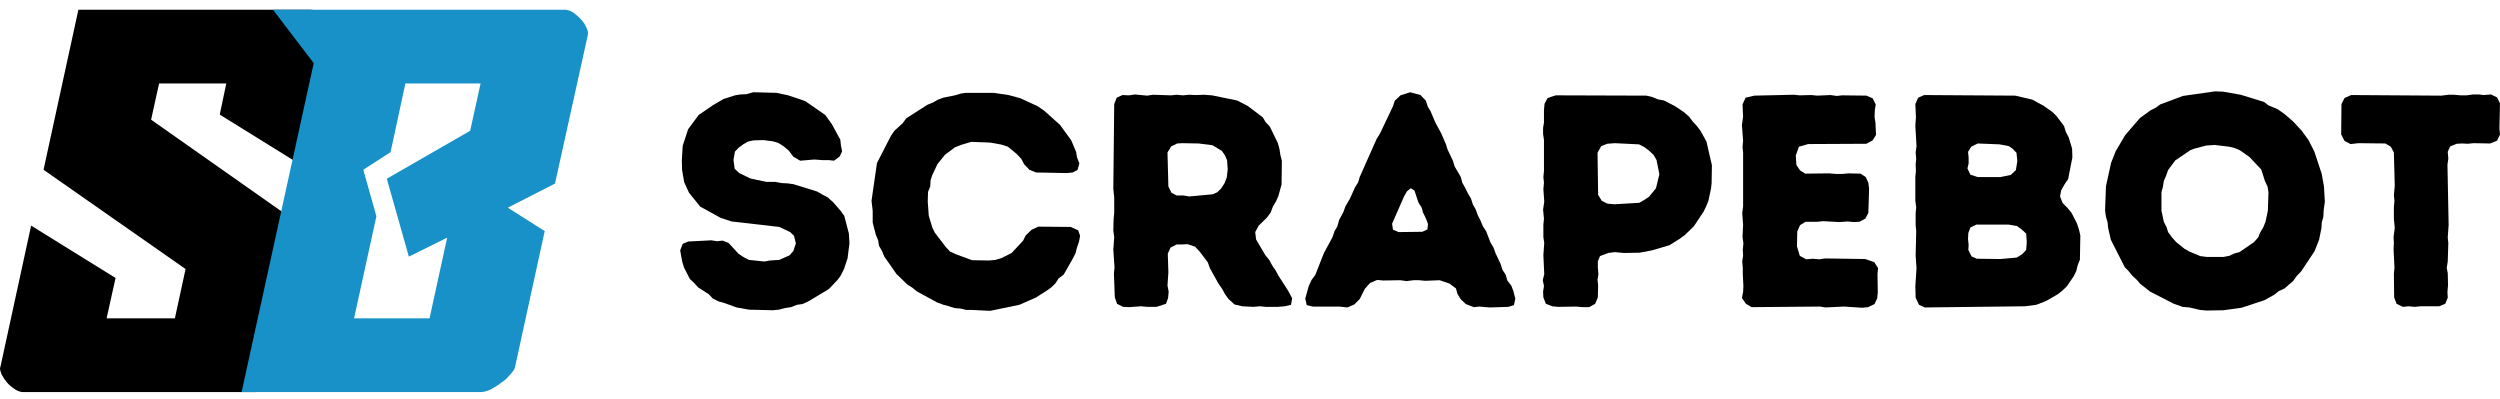 <svg width="207" height="33" viewBox="0 0 207 33" fill="none" xmlns="http://www.w3.org/2000/svg">
<g id="Group 21">
<g id="Group 20">
<g id="Group">
<g id="Group_2">
<g id="Group_3">
<path id="Vector" d="M1.923 32.465C1.694 32.465 1.454 32.381 1.205 32.21C0.976 32.062 0.767 31.881 0.575 31.668C0.404 31.46 0.253 31.233 0.121 30.982C0.083 30.87 0.049 30.763 0.017 30.655C-0.011 30.549 -0.005 30.46 0.033 30.384L2.577 18.68L9.569 23.017L8.827 26.358H14.48L15.365 22.276L3.605 14.056L6.491 0.806H25.705C25.948 0.806 26.186 0.883 26.415 1.037C26.642 1.186 26.853 1.368 27.045 1.579C27.214 1.786 27.366 2.016 27.499 2.265C27.579 2.51 27.607 2.717 27.587 2.887L25.187 13.825L18.195 9.488L18.737 6.913H13.172L12.511 9.91L24.246 18.162L21.137 32.465H1.923Z" fill="black"/>
</g>
</g>
</g>
<g id="Group_4">
<g id="Group_5">
<g id="Group_6">
<path id="Vector_2" d="M20.004 32.465L25.976 5.23L22.603 0.806H46.76C46.987 0.806 47.225 0.883 47.47 1.037C47.585 1.133 47.695 1.224 47.797 1.308C47.902 1.394 48.004 1.491 48.1 1.603C48.291 1.794 48.443 2.023 48.554 2.289C48.67 2.502 48.71 2.701 48.674 2.887L45.955 15.196L42.048 17.197L45.102 19.135L42.646 30.384C42.624 30.54 42.499 30.739 42.272 30.982C42.16 31.116 42.044 31.241 41.929 31.357C41.817 31.468 41.684 31.572 41.53 31.668C41.381 31.785 41.235 31.887 41.092 31.971C40.948 32.056 40.799 32.146 40.645 32.242C40.304 32.391 40.031 32.465 39.824 32.465H20.004ZM39.792 6.913H33.566L32.338 12.597L30.081 14.056L31.166 17.907L29.316 26.358H35.567L37.026 19.677L33.853 21.247L32.027 14.798L38.931 10.827L39.792 6.913Z" fill="#1791C8"/>
</g>
</g>
</g>
</g>
<g id="Group 19">
<g id="Group_7">
<g id="Group_8">
<g id="Group_9">
<path id="Vector_3" d="M62.011 25.64L60.988 25.457L60.013 25.103L59.501 24.957L59.026 24.725L58.684 24.36L57.807 23.799L57.478 23.433L57.124 23.104L56.649 22.178L56.503 21.727L56.405 21.227L56.32 20.728L56.527 20.192L56.978 19.997L58.904 19.899L59.379 19.972L59.83 19.923L60.33 20.118L61.158 21.02L61.585 21.301L62.011 21.52L63.291 21.654L63.742 21.569L64.522 21.52L65.375 21.142L65.692 20.777L65.899 20.143L65.741 19.521L65.424 19.216L64.522 18.79L60.586 18.339L59.684 18.047L57.977 17.108L57.051 15.962L56.649 15.085L56.478 14.085L56.454 13.306L56.527 12.075L56.978 10.697L57.855 9.515L59.05 8.699L59.903 8.199L60.854 7.894L61.305 7.821L61.816 7.797L62.365 7.638L64.291 7.687L65.266 7.894L66.667 8.369L68.325 9.515L68.873 10.271L69.58 11.575L69.629 12.05L69.726 12.525L69.531 12.952L69.056 13.306L68.605 13.257H68.105L67.423 13.208L66.253 13.306L65.692 12.976L65.314 12.477L64.9 12.123L64.437 11.831L63.986 11.697L63.194 11.599L62.389 11.624L61.938 11.721L61.536 11.953L61.158 12.233L60.854 12.55L60.732 13.232L60.829 13.976L61.207 14.329L62.133 14.78L63.462 15.06H64.193L64.717 15.158L65.217 15.182L65.717 15.255L67.679 15.865L68.13 16.133L68.532 16.34L68.983 16.742L69.629 17.486L69.909 17.888L70.287 19.338L70.336 20.143L70.177 21.398L70.031 21.825L69.885 22.276L69.605 22.824L69.349 23.178L68.629 23.933L66.923 24.957L66.448 25.176L65.997 25.237L65.497 25.432L64.998 25.505L64.498 25.64L63.986 25.688L62.011 25.64Z" fill="black"/>
</g>
</g>
</g>
<g id="Group_10">
<g id="Group_11">
<g id="Group_12">
<path id="Vector_4" d="M80.486 25.664H80.01L79.559 25.554L79.023 25.506L78.499 25.335L78.121 25.237L77.621 25.055L75.915 24.128L75.549 23.824L75.123 23.555L74.221 22.678L73.21 21.228L73.039 20.801L72.783 20.35L72.71 19.899L72.515 19.424L72.259 18.437V17.437L72.161 16.633L72.612 13.501L73.77 11.246L74.063 10.819L74.745 10.198L75.038 9.795L76.793 8.674L77.244 8.491L77.621 8.272L78.097 8.089L79.072 7.894L79.559 7.748L79.974 7.687H82.265L83.508 7.87L84.495 8.138L85.921 8.796L86.47 9.174L87.774 10.344L88.7 11.624L89.102 12.574L89.175 13.025L89.37 13.525L89.224 14.061L88.822 14.281L88.322 14.329L85.787 14.281L85.239 14.061L84.788 13.586L84.568 13.159L84.191 12.757L83.459 12.148L82.935 11.977L81.985 11.806L80.425 11.745L79.559 12.002L79.072 12.197L78.255 12.806L77.621 13.586L77.195 14.488L77.049 14.939L77.024 15.438L76.841 15.889L76.817 16.694L76.902 17.864L77.195 18.839L77.402 19.265L78.328 20.472L78.657 20.825L79.133 21.045L80.486 21.544L81.887 21.569L82.411 21.52L82.911 21.374L83.764 20.947L84.715 19.924L84.922 19.497L85.422 19.022L85.97 18.766L88.651 18.79L89.273 19.07L89.431 19.521L89.346 19.997L89.175 20.496L89.053 20.972L88.822 21.423L88.079 22.727L87.652 23.056L87.372 23.482L87.043 23.799L86.616 24.104L86.165 24.384L85.787 24.628L84.41 25.237L81.985 25.737L80.486 25.664Z" fill="black"/>
</g>
</g>
</g>
<g id="Group_13">
<g id="Group_14">
<g id="Group_15">
<path id="Vector_5" d="M92.305 24.604L92.232 22.654L92.281 22.13L92.183 20.667L92.257 19.643L92.183 19.095L92.208 18.144L92.257 17.62V16.365L92.183 15.634L92.257 8.613L92.464 8.089L92.939 7.87L93.487 7.894L93.963 7.821L94.987 7.919L95.462 7.846L96.973 7.894L97.4 7.846L97.948 7.894L98.448 7.846L98.996 7.87L99.728 7.846L100.349 7.894L102.433 8.321L103.311 8.772L104.566 9.723L104.785 10.1L105.139 10.478L105.809 11.855L105.943 12.355L106.016 12.831L106.138 13.306L106.114 15.28L105.846 16.243L105.663 16.657L105.395 17.108L105.212 17.596L104.907 18.01L104.213 18.693L103.932 19.217L104.005 19.826L104.761 21.118L105.09 21.52L105.334 21.971L105.639 22.422L105.87 22.849L106.662 24.08L106.991 24.701L106.894 25.238L106.37 25.36L105.809 25.408H104.81L104.31 25.36L103.762 25.408L102.86 25.36L102.226 25.213L101.726 24.762L101.434 24.36L101.202 23.933L100.873 23.458L100.179 22.203L100.008 21.727L99.35 20.85L98.948 20.423L98.326 20.216L97.875 20.241H97.424L96.924 20.497L96.693 20.996L96.742 22.556L96.668 23.629L96.766 24.153L96.717 24.677L96.547 25.152L95.766 25.408H95.011L94.487 25.36L93.463 25.433L92.988 25.408L92.488 25.152L92.305 24.604ZM97.424 16.182H97.972L98.472 16.267L100.422 16.085L100.8 15.914L101.105 15.609L101.385 15.183L101.58 14.683L101.653 14.013L101.604 13.281L101.434 12.879L101.178 12.501L100.398 12.026L99.252 11.88L97.875 11.855L97.473 11.88L96.973 12.124L96.668 12.623L96.742 15.439L96.998 15.963L97.424 16.182Z" fill="black"/>
</g>
</g>
</g>
<g id="Group_16">
<g id="Group_17">
<g id="Group_18">
<path id="Vector_6" d="M108.075 24.725L108.367 23.677L108.599 23.178L108.903 22.775L109.622 20.947L110.329 19.643L110.5 19.143L110.732 18.741L110.878 18.217L111.231 17.559L111.402 17.084L111.78 16.438L112.182 15.536L112.462 15.085L112.584 14.658L113.986 11.502L114.266 11.051L115.339 8.796L115.485 8.345L115.96 7.894L116.765 7.638L117.618 7.87L118.069 8.345L118.215 8.82L118.446 9.198L118.849 10.149L119.348 11.075L119.726 11.953L119.848 12.355L120.299 13.306L120.445 13.781L120.957 14.658L121.079 15.134L121.323 15.56L121.53 15.987L121.798 16.438L121.956 16.937L122.176 17.315L122.359 17.815L122.578 18.241L122.785 18.741L123.053 19.143L123.407 20.07L123.663 20.496L123.833 20.972L124.26 21.873L124.406 22.349L124.662 22.727L124.808 23.226L125.137 23.653L125.308 24.104L125.467 24.725L125.357 25.262L124.906 25.408L123.358 25.457L122.481 25.384L122.03 25.432L121.371 25.176L120.957 24.786L120.677 24.335L120.555 23.884L120.019 23.482L119.202 23.202L118.02 23.251L117.496 23.202H117.045L116.46 23.275L115.936 23.202L114.534 23.226L114.034 23.178L113.437 23.433L113.011 23.909L112.584 24.762L112.133 25.213L111.56 25.457L110.902 25.384H108.696L108.197 25.262L108.075 24.725ZM115.814 19.216L117.764 19.192L118.19 18.997L118.239 18.546L118.069 18.095L117.825 17.596L117.715 17.193L117.447 16.767L117.118 15.78L116.813 15.585L116.496 15.841L116.265 16.243L115.265 18.522L115.339 19.021L115.814 19.216Z" fill="black"/>
</g>
</g>
</g>
<g id="Group_19">
<g id="Group_20">
<g id="Group_21">
<path id="Vector_7" d="M127.791 24.628L127.767 24.152L127.84 23.677L127.742 23.202L127.864 22.702L127.791 21.118L127.864 20.118L127.791 19.643V18.595L127.84 18.12L127.767 17.364L127.864 16.694L127.791 15.658L127.84 15.109L127.791 14.658L127.84 14.159V11.599L127.767 11.075V10.6L127.84 10.149V9.125L127.889 8.589L128.145 8.113L128.815 7.894L136.31 7.918L136.761 8.016L137.261 8.223L137.785 8.321L138.699 8.796L139.443 9.296L139.869 9.673L140.149 10.051L140.466 10.393L140.795 10.819L141.295 11.721L141.746 13.683L141.722 15.158L141.673 15.609L141.454 16.633L141.271 17.084L141.051 17.535L140.247 18.741L139.491 19.472L139.089 19.765L138.236 20.301L136.786 20.728L135.762 20.923L134.458 20.947L133.702 20.874L133.154 20.947L132.483 21.203L132.301 21.63V22.154L132.349 22.702L132.276 23.153L132.325 23.628L132.301 24.628L132.081 25.152L131.581 25.432H131.045L130.497 25.384L129.022 25.408L128.522 25.359L127.998 25.152L127.791 24.628ZM133.105 16.864L133.678 16.913L135.737 16.791L136.14 16.559L136.542 16.291L137.115 15.585L137.395 14.427L137.163 13.257L136.92 12.83L136.517 12.452L136.14 12.172L135.713 11.953L133.702 11.855L133.081 11.904L132.581 12.099L132.276 12.647L132.325 16.133L132.63 16.633L133.105 16.864Z" fill="black"/>
</g>
</g>
</g>
<g id="Group_22">
<g id="Group_23">
<g id="Group_24">
<path id="Vector_8" d="M144.231 24.677L144.329 24.177L144.353 23.677L144.304 22.702V22.202L144.256 21.63L144.329 21.179L144.304 20.691L144.353 20.143L144.28 19.619L144.329 18.619L144.256 17.644L144.329 17.108V12.623L144.28 12.172L144.329 11.648L144.231 10.368L144.329 9.649L144.28 8.65L144.536 8.089L145.255 7.918L148.546 7.845L148.997 7.894L149.972 7.87L150.471 7.918L151.568 7.87L152.08 7.943L152.531 7.894L154.53 7.918L155.054 8.138L155.31 8.65L155.237 9.125L155.212 9.673L155.286 10.149L155.334 11.172L155.054 11.623L154.53 11.904L149.716 11.928L148.948 12.148L148.692 12.879L148.741 13.659L149.045 14.11L149.472 14.378L151.446 14.354L152.019 14.402H152.555L153.055 14.354L154.055 14.378L154.481 14.658L154.701 15.133L154.761 15.633L154.701 17.62L154.457 18.095L153.957 18.363L153.506 18.388L152.982 18.339L152.3 18.388L150.971 18.314L150.471 18.363H149.496L149.045 18.644L148.814 19.168L148.789 20.399L149.021 21.179L149.545 21.471L150.094 21.422L150.642 21.471L151.117 21.398L154.432 21.447L155.188 21.703L155.505 22.202L155.456 22.678L155.481 24.226L155.432 24.701L155.212 25.176L154.676 25.432L154.201 25.481L152.677 25.383L151.142 25.456L150.691 25.383L145.036 25.432L144.56 25.152L144.231 24.677Z" fill="black"/>
</g>
</g>
</g>
<g id="Group_25">
<g id="Group_26">
<g id="Group_27">
<path id="Vector_9" d="M158.615 24.653L158.59 23.702L158.688 22.203L158.615 21.179L158.663 19.119L158.615 18.644V17.645L158.663 17.169L158.59 16.633V14.634L158.639 14.159L158.615 13.635L158.663 13.16L158.615 12.623L158.688 12.099L158.59 10.43L158.639 9.698L158.59 8.614L158.822 8.089L159.321 7.87L166.866 7.919L168.267 8.248L169.193 8.748L169.937 9.272L170.29 9.625L170.9 10.43L171.046 10.905L171.29 11.38L171.57 12.306L171.594 13.025L171.241 14.829L170.949 15.256L170.668 15.756L170.571 16.267L170.79 16.816L171.168 17.194L171.521 17.62L171.972 18.498L172.143 19.022L172.253 19.497L172.216 21.496L172.021 21.996L171.924 22.422L171.692 22.898L171.119 23.726L170.717 24.104L170.388 24.36L169.437 24.909L168.608 25.238L167.658 25.36L159.37 25.457L158.895 25.238L158.615 24.653ZM163.758 14.659H165.635L166.488 14.488L166.914 14.086L167.036 13.33L166.963 12.648L166.634 12.306L166.329 12.099L165.562 11.953L163.758 11.88L163.221 12.148L162.953 12.575L163.002 13.05V13.525L162.905 13.952L163.148 14.464L163.758 14.659ZM163.672 21.423L165.635 21.447L166.988 21.325L167.438 21.045L167.768 20.692L167.816 20.046L167.768 19.339L167.39 18.997L167.012 18.717L166.305 18.595H163.648L163.148 18.839L162.978 19.29L162.953 19.79L163.002 20.277L162.978 20.692L163.246 21.228L163.672 21.423Z" fill="black"/>
</g>
</g>
</g>
<g id="Group_28">
<g id="Group_29">
<g id="Group_30">
<path id="Vector_10" d="M182.698 25.712L182.174 25.664L181.272 25.457L180.723 25.408L179.992 25.152L178.042 24.152L177.213 23.506L176.933 23.177L176.555 22.824L176.226 22.422L175.934 22.129L174.776 19.85L174.556 18.887L174.508 18.412L174.374 17.961L174.3 17.437L174.374 15.414L174.8 13.476L175.178 12.525L175.958 11.197L177.189 9.771L178.042 9.149L178.493 8.918L178.859 8.65L180.748 7.943L183.405 7.565L184.075 7.589L185.525 7.845L187.463 8.442L187.829 8.723L188.585 9.04L189.157 9.442L189.889 10.076L190.595 10.843L191.144 11.599L191.619 12.525L192.241 14.402L192.424 15.438L192.497 16.694L192.399 17.413L192.375 17.937L192.241 18.436L192.216 18.887L192.021 19.85L191.644 20.801L190.535 22.471L190.193 22.824L189.864 23.275L189.157 23.884L188.682 24.104L188.304 24.408L187.488 24.859L185.599 25.481L184.099 25.688L182.698 25.712ZM184.099 21.276L184.599 21.179L184.977 20.996L185.428 20.874L186.634 20.045L186.988 19.643L187.134 19.265L187.402 18.814L187.585 18.363L187.78 17.437L187.829 15.914L187.756 15.463L187.536 14.987L187.232 14.037L186.257 13.001L185.477 12.452L185.026 12.257L184.575 12.148L183.368 12.001L182.673 12.05L181.698 12.306L181.369 12.428L180.114 13.281L179.517 14.085L179.358 14.536L179.163 14.987L179.09 15.463L178.968 15.914V17.437L179.163 18.363L179.395 18.814L179.517 19.216L179.87 19.692L180.187 20.045L180.87 20.594L181.272 20.825L182.174 21.203L182.722 21.276H184.099Z" fill="black"/>
</g>
</g>
</g>
<g id="Group_31">
<g id="Group_32">
<g id="Group_33">
<path id="Vector_11" d="M198.237 24.628L198.213 22.678L198.261 22.178L198.188 20.643L198.213 20.119L198.188 19.619L198.286 18.863L198.213 18.144V17.145L198.261 16.633L198.213 16.158L198.286 15.39L198.213 12.623L197.957 12.148L197.506 11.88L195.275 11.855L194.63 11.929L194.13 11.673L193.849 11.124L193.874 8.613L194.13 8.114L194.678 7.87L202.137 7.919L202.722 7.846H203.222L203.722 7.894H204.221L204.77 7.821H205.245L205.647 7.87L206.257 7.821L206.756 8.065L207 8.565L206.951 10.624L207 11.149L206.756 11.648L206.183 11.88L204.794 11.855L204.343 11.904L203.843 11.88L203.417 11.904L202.868 12.124L202.673 12.575L202.722 13.135L202.649 13.635L202.747 18.62L202.673 19.668L202.722 20.119L202.673 21.654L202.588 22.178L202.673 22.605L202.698 23.604L202.649 24.177L202.673 24.653L202.466 25.152L201.967 25.36H200.419L199.943 25.408L199.431 25.36L198.956 25.408L198.432 25.152L198.237 24.628Z" fill="black"/>
</g>
</g>
</g>
</g>
</g>
</svg>
